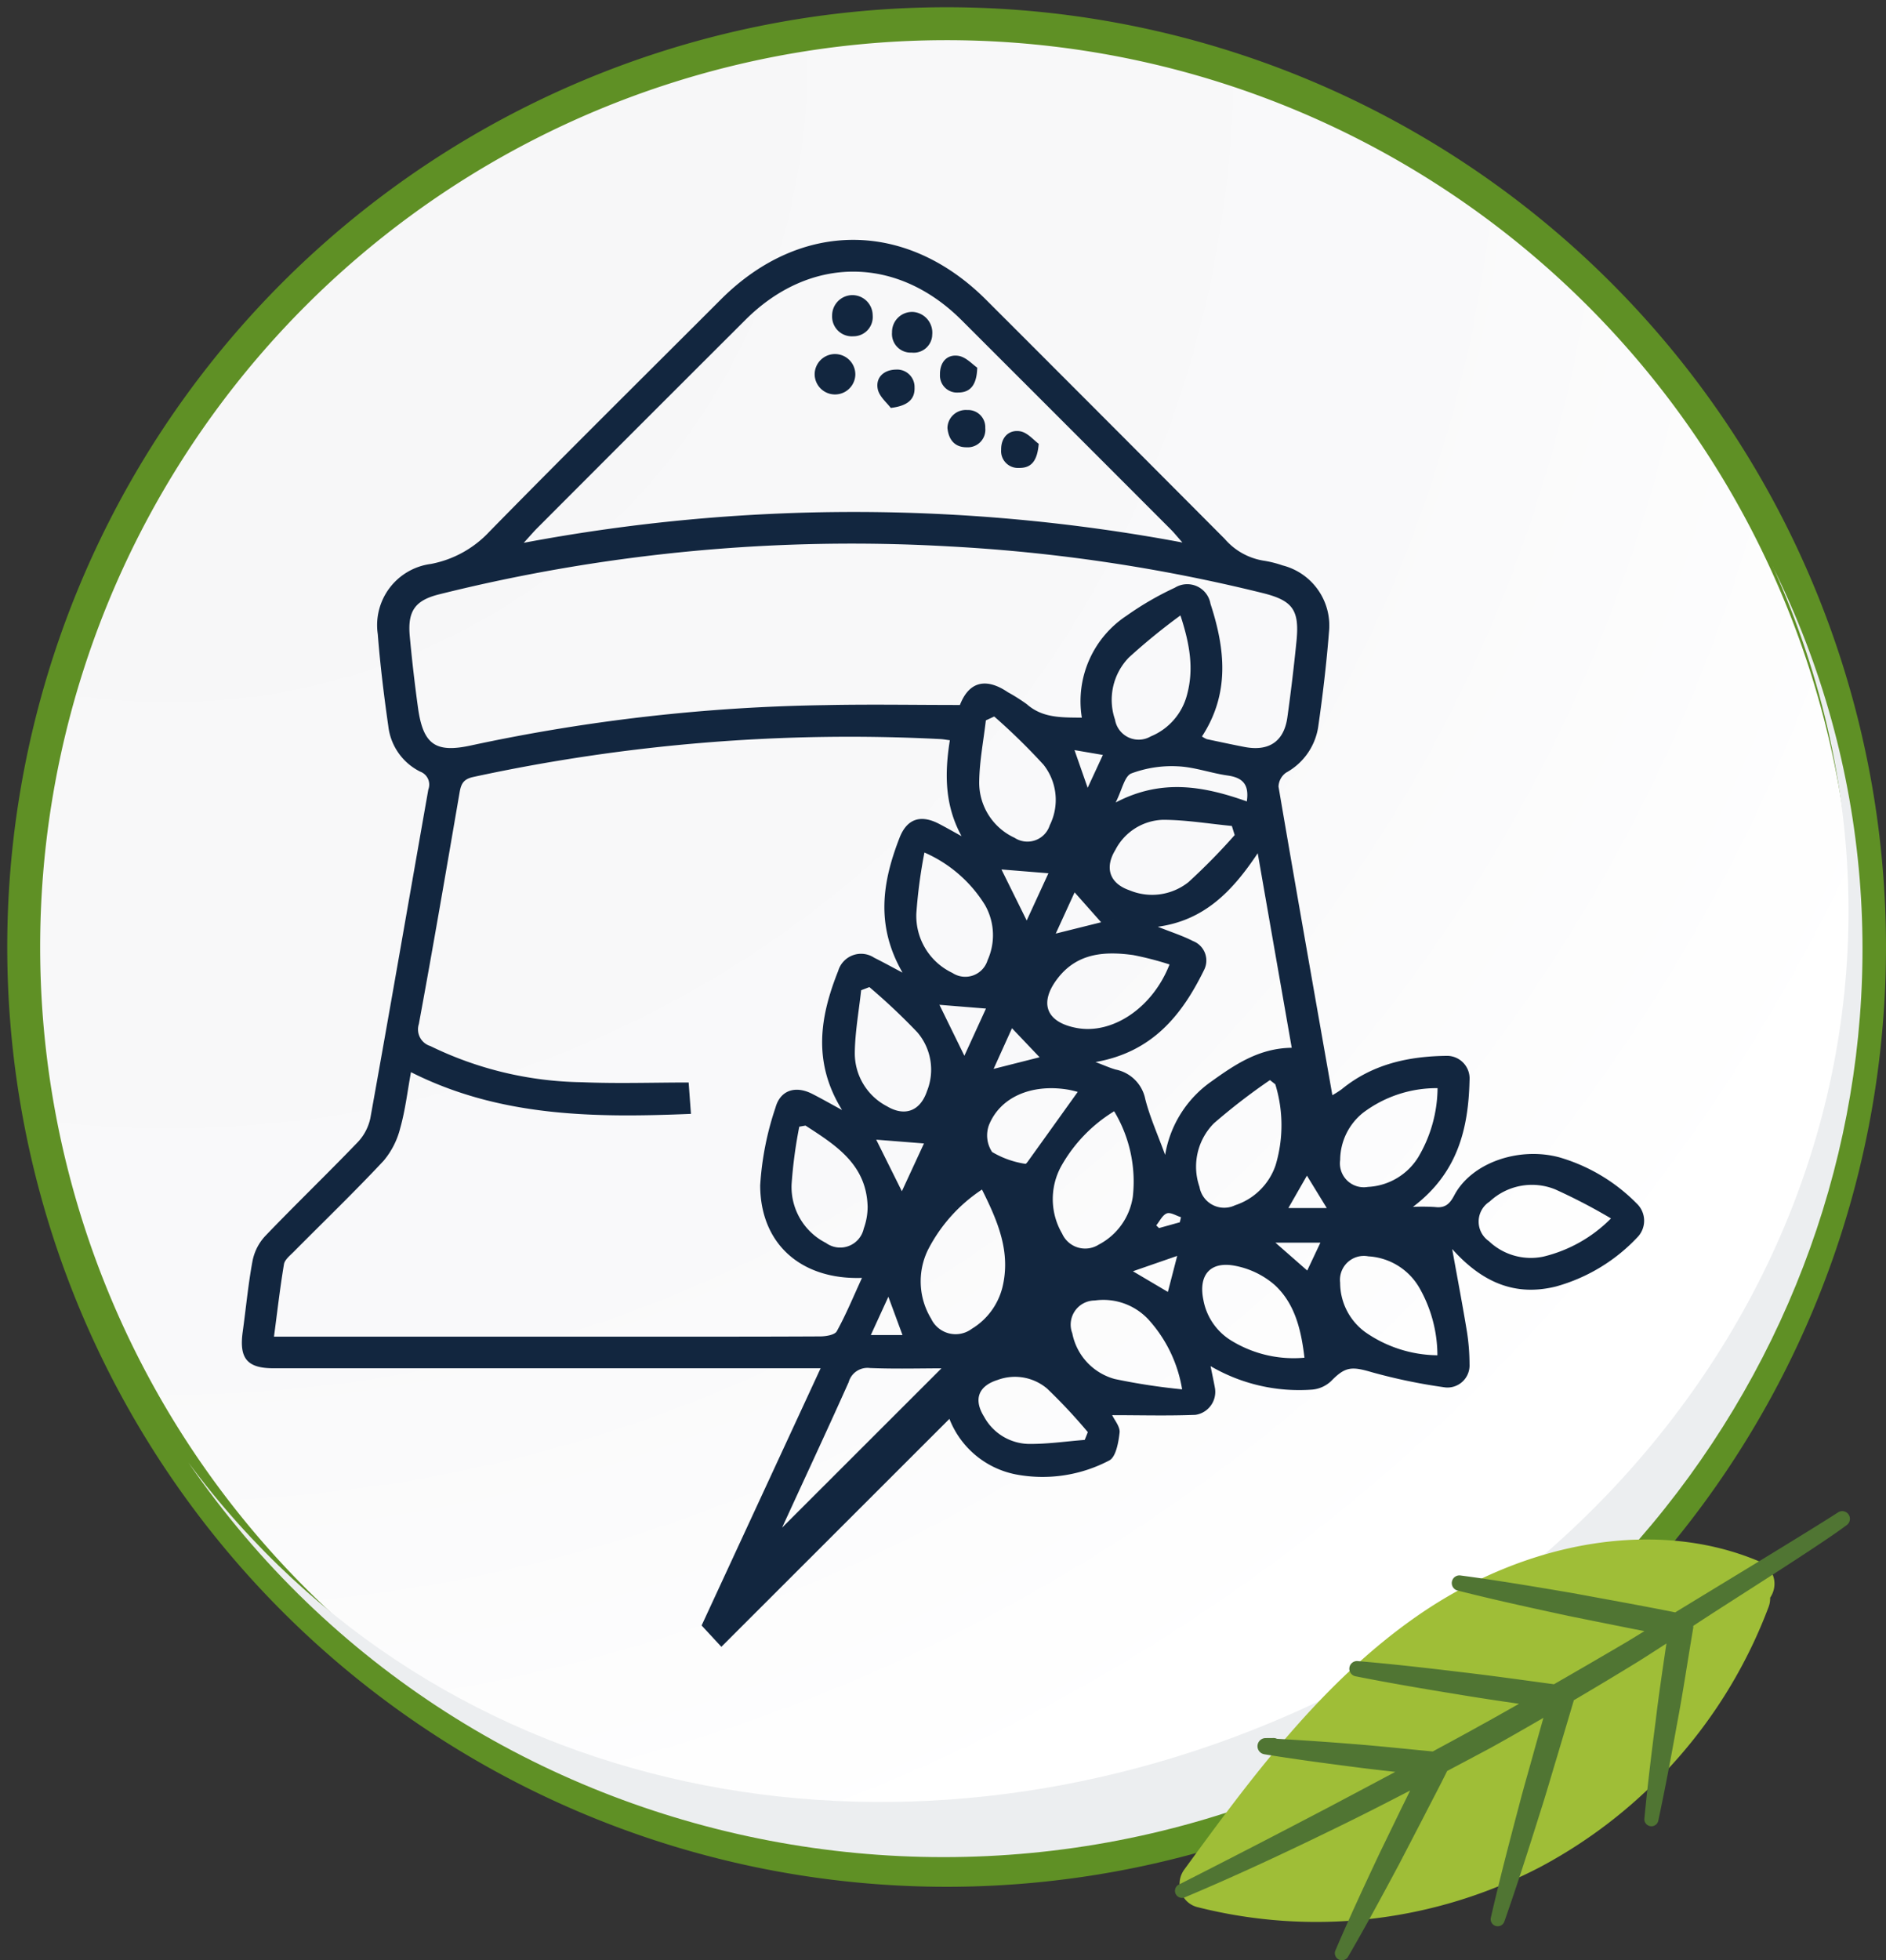 <svg xmlns="http://www.w3.org/2000/svg" xmlns:xlink="http://www.w3.org/1999/xlink" width="171.923" height="178.611" viewBox="0 0 171.923 178.611">
  <rect x="0" y="0" width="171.923" height="178.611" fill="#333333" stroke="none"/>
  <defs>
    <clipPath id="clip-path">
      <rect id="Rectángulo_37839" data-name="Rectángulo 37839" width="171.923" height="171.923" fill="none"/>
    </clipPath>
    <clipPath id="clip-path-2">
      <path id="Trazado_115636" data-name="Trazado 115636" d="M85.958,1.5a84.462,84.462,0,1,0,84.464,85.125c0-.221,0-.444,0-.666A84.466,84.466,0,0,0,85.961,1.5h0" fill="none"/>
    </clipPath>
    <radialGradient id="radial-gradient" cx="0.077" cy="0.019" r="1.463" gradientTransform="translate(0 0)" gradientUnits="objectBoundingBox">
      <stop offset="0" stop-color="#f6f6f7"/>
      <stop offset="0.477" stop-color="#f9f9fa"/>
      <stop offset="0.715" stop-color="#fff"/>
      <stop offset="1" stop-color="#fff"/>
    </radialGradient>
  </defs>
  <g id="img19" transform="translate(-96.39 -1958)">
    <g id="Grupo_143127" data-name="Grupo 143127" transform="translate(96.39 1958)">
      <g id="Grupo_143128" data-name="Grupo 143128">
        <g id="Grupo_143127-2" data-name="Grupo 143127" clip-path="url(#clip-path)">
          <path id="Trazado_115635" data-name="Trazado 115635" d="M170.432,85.962A84.465,84.465,0,1,1,85.964,1.5h0a84.464,84.464,0,0,1,84.464,84.461" fill="#fff"/>
        </g>
      </g>
      <g id="Grupo_143130" data-name="Grupo 143130">
        <g id="Grupo_143129" data-name="Grupo 143129" clip-path="url(#clip-path-2)">
          <rect id="Rectángulo_37840" data-name="Rectángulo 37840" width="168.924" height="169.106" transform="translate(1.499 1.5)" fill="url(#radial-gradient)"/>
        </g>
      </g>
      <g id="Grupo_143132" data-name="Grupo 143132">
        <g id="Grupo_143131" data-name="Grupo 143131" clip-path="url(#clip-path)">
          <path id="Trazado_115637" data-name="Trazado 115637" d="M170.422,85.958a84.131,84.131,0,1,0,0,.667C170.423,86.4,170.423,86.181,170.422,85.958Z" fill="none" stroke="#5f9025" stroke-miterlimit="10" stroke-width="3"/>
          <path id="Trazado_115638" data-name="Trazado 115638" d="M161.608,51.626c18.677,41.372-2.08,86.24-44.1,104.629-35.844,15.686-77.216,8.192-100.341-23C42.834,170.644,94.428,180.47,132.4,155.2c34.273-22.807,47.361-66.98,29.2-103.574" fill="#eceef0"/>
          <path id="Trazado_115639" data-name="Trazado 115639" d="M128.792,109.97a18.794,18.794,0,0,1,2.009.013c.9.115,1.339-.25,1.764-1.061,1.551-2.95,5.848-4.467,9.583-3.466a16.3,16.3,0,0,1,7.056,4.211,2.164,2.164,0,0,1,.132,2.994,16.087,16.087,0,0,1-7.5,4.564c-3.666.908-6.681-.314-9.459-3.415.508,2.817.967,5.208,1.358,7.61a19.39,19.39,0,0,1,.223,2.9,2.012,2.012,0,0,1-2.216,2.1,50.856,50.856,0,0,1-6.66-1.376c-1.868-.55-2.442-.53-3.734.792a2.876,2.876,0,0,1-1.718.783,16.007,16.007,0,0,1-9.278-2.138c.174.862.289,1.395.388,1.931a2.115,2.115,0,0,1-1.765,2.508c-2.5.1-5.007.029-7.589.029.2.442.733,1.049.672,1.59-.1.9-.337,2.229-.944,2.538a13.056,13.056,0,0,1-8.49,1.274,8.185,8.185,0,0,1-6.077-5.065l-20.79,20.77-1.8-1.943,10.848-23.438H24.938c-2.4,0-3.147-.885-2.816-3.3.3-2.165.5-4.347.9-6.492a4.649,4.649,0,0,1,1.144-2.246c2.759-2.877,5.633-5.643,8.4-8.516a4.58,4.58,0,0,0,1.189-2.209c1.8-9.986,3.529-19.986,5.292-29.979a1.255,1.255,0,0,0-.728-1.616A5.289,5.289,0,0,1,35.4,66.186c-.4-2.788-.743-5.589-.962-8.4a5.624,5.624,0,0,1,4.846-6.4,9.779,9.779,0,0,0,5.323-2.937c6.976-7.116,14.064-14.124,21.113-21.17,7.245-7.242,16.892-7.231,24.17.036Q100.782,38.2,111.639,49.1a5.918,5.918,0,0,0,3.58,1.993,9.9,9.9,0,0,1,1.693.425,5.657,5.657,0,0,1,4.237,6.037c-.228,2.9-.571,5.8-.986,8.686a5.744,5.744,0,0,1-2.917,4.156,1.63,1.63,0,0,0-.7,1.278c1.591,9.332,3.243,18.654,4.909,28.118a8.994,8.994,0,0,0,.85-.542c2.816-2.308,6.142-3.017,9.667-3.044a2.064,2.064,0,0,1,1.988,2.207c-.1,4.416-1.071,8.477-5.164,11.558M86.585,67.451c-.374-.048-.608-.094-.844-.106a162.352,162.352,0,0,0-42.585,3.449c-.931.2-1.129.649-1.263,1.43-1.211,7.032-2.412,14.066-3.711,21.083a1.588,1.588,0,0,0,1.047,2.008A32.47,32.47,0,0,0,53,98.61c3.235.138,6.481.026,9.775.026.074,1,.137,1.855.211,2.859-8.8.362-17.4.295-25.523-3.8-.326,1.773-.518,3.462-.974,5.077a7.393,7.393,0,0,1-1.523,3c-2.656,2.838-5.46,5.537-8.2,8.3-.336.34-.811.708-.88,1.121-.357,2.13-.6,4.278-.911,6.6H56.246c6.174,0,12.347.011,18.521-.021.522,0,1.328-.133,1.514-.472.848-1.538,1.52-3.172,2.295-4.858-5.546.185-9.267-3.091-9.279-8.438a27.258,27.258,0,0,1,1.394-7.077c.441-1.606,1.829-2.022,3.328-1.265.841.425,1.659.894,2.743,1.482-2.708-4.362-2.013-8.52-.355-12.675a2.174,2.174,0,0,1,3.284-1.2c.747.368,1.476.774,2.584,1.358-2.5-4.336-1.817-8.318-.276-12.286.668-1.719,1.9-2.146,3.572-1.289.7.362,1.388.758,2.082,1.139-1.532-2.8-1.556-5.665-1.068-8.733m22.987-.348a2.609,2.609,0,0,0,.439.242c1.139.241,2.278.487,3.421.708,2.235.433,3.615-.491,3.922-2.7q.482-3.462.83-6.942c.287-2.878-.361-3.716-3.161-4.4a152.925,152.925,0,0,0-28.484-4.229A155.451,155.451,0,0,0,40.012,54.16c-2.174.549-2.867,1.517-2.66,3.8.2,2.175.451,4.347.749,6.511.467,3.385,1.6,4.17,4.891,3.441a164.7,164.7,0,0,1,32.227-3.661c4.072-.086,8.147-.013,12.285-.013.871-2.254,2.493-2.439,4.369-1.165a16.458,16.458,0,0,1,1.72,1.087c1.442,1.275,3.158,1.213,5.025,1.233A9.333,9.333,0,0,1,102.7,56.1a27.852,27.852,0,0,1,4.393-2.546,2.148,2.148,0,0,1,3.251,1.462c1.34,4.1,1.787,8.157-.773,12.087m-1.786-17.671c-.505-.57-.768-.9-1.064-1.195q-9.537-9.544-19.082-19.08c-5.89-5.87-13.808-5.874-19.683-.015q-9.5,9.475-18.981,18.976c-.331.331-.634.689-1.231,1.342a162.584,162.584,0,0,1,60.041-.028m-1.575,55.807a10.207,10.207,0,0,1,4.241-6.714c2.14-1.535,4.337-3.018,7.3-3.052-1.009-5.764-2.03-11.591-3.1-17.728-2.314,3.469-4.858,6.115-9.109,6.7,1.24.495,2.263.819,3.2,1.3a1.9,1.9,0,0,1,1.01,2.654c-2.007,4.092-4.7,7.465-9.889,8.374.808.3,1.32.542,1.857.688a3.426,3.426,0,0,1,2.679,2.684c.423,1.66,1.141,3.245,1.815,5.1m-35.3,34.775-.178-.266,15.084-15.071c-1.973,0-4.249.064-6.519-.029a1.778,1.778,0,0,0-1.938,1.287c-1.759,3.937-3.583,7.846-5.383,11.765q-.532,1.158-1.066,2.314m18.6-31.629a14.494,14.494,0,0,0-4.924,5.495,6.546,6.546,0,0,0,.288,6.268,2.466,2.466,0,0,0,3.712.923,6.167,6.167,0,0,0,2.784-3.761c.785-3.2-.388-5.982-1.86-8.925m12.046-7.131a13.748,13.748,0,0,0-4.829,5.012,6.234,6.234,0,0,0,.09,6.135,2.3,2.3,0,0,0,3.338,1,5.9,5.9,0,0,0,3.105-4.355,12.424,12.424,0,0,0-1.7-7.793m14.686-2.461-.485-.38a55.89,55.89,0,0,0-5.1,3.93,5.607,5.607,0,0,0-1.323,5.8,2.285,2.285,0,0,0,3.247,1.673,5.8,5.8,0,0,0,3.692-3.651,12.67,12.67,0,0,0-.029-7.376M107.759,126.6a12.434,12.434,0,0,0-3.077-6.375A5.616,5.616,0,0,0,99.79,118.5a2.2,2.2,0,0,0-2.043,2.988,5.382,5.382,0,0,0,3.871,4.166,56.881,56.881,0,0,0,6.141.942m-1.147-38.715a28.588,28.588,0,0,0-3.316-.857c-2.579-.351-5.062-.205-6.854,2.088-1.771,2.267-1.092,4.047,1.729,4.56,3.255.592,6.9-1.843,8.441-5.791m40.241,23.141a52.226,52.226,0,0,0-5.085-2.647,5.643,5.643,0,0,0-5.979,1.114,2.163,2.163,0,0,0-.07,3.6,5.55,5.55,0,0,0,4.978,1.412,12.908,12.908,0,0,0,6.156-3.479M107.608,56.076a56.474,56.474,0,0,0-4.691,3.824,5.534,5.534,0,0,0-1.276,5.67A2.186,2.186,0,0,0,104.9,67.1a5.618,5.618,0,0,0,3.308-3.8c.613-2.267.3-4.476-.6-7.216M90.631,65.288l-.762.352c-.215,1.85-.578,3.7-.606,5.551a5.534,5.534,0,0,0,3.218,5.145,2.137,2.137,0,0,0,3.213-1.141,5.166,5.166,0,0,0-.565-5.509,56.636,56.636,0,0,0-4.5-4.4M84.268,77.679a46.166,46.166,0,0,0-.737,5.557,5.75,5.75,0,0,0,3.288,5.416A2.126,2.126,0,0,0,90.024,87.5a5.553,5.553,0,0,0-.237-5.039,12.243,12.243,0,0,0-5.519-4.781M73.43,102.562l-.57.1a42.124,42.124,0,0,0-.7,5.24,5.71,5.71,0,0,0,3.131,5.353,2.2,2.2,0,0,0,3.448-1.316,5.838,5.838,0,0,0,.352-1.983c-.1-3.855-2.906-5.609-5.657-7.389m45.477,21.146c-.3-2.548-.87-4.941-2.726-6.638a7.7,7.7,0,0,0-3.69-1.754c-2.225-.392-3.253.915-2.8,3.117a5.5,5.5,0,0,0,2.442,3.651,10.867,10.867,0,0,0,6.776,1.624M79.248,89.945l-.748.285c-.206,1.9-.556,3.8-.579,5.7a5.439,5.439,0,0,0,2.935,4.874c1.631.97,3.035.43,3.646-1.381a5.237,5.237,0,0,0-.872-5.351,56.8,56.8,0,0,0-4.382-4.131m51.794,9.211a11.12,11.12,0,0,0-6.776,2.233,5.549,5.549,0,0,0-2.1,4.308,2.177,2.177,0,0,0,2.52,2.459,5.731,5.731,0,0,0,4.592-2.7,12.541,12.541,0,0,0,1.767-6.3m-.014,24.34a12.468,12.468,0,0,0-1.648-6.153,5.749,5.749,0,0,0-4.647-2.862,2.178,2.178,0,0,0-2.572,2.4,5.573,5.573,0,0,0,2.294,4.509,11.681,11.681,0,0,0,6.573,2.105m-18.48-47.4-.258-.83c-2.089-.2-4.178-.555-6.268-.561a5.063,5.063,0,0,0-4.356,2.752c-1,1.642-.508,3.05,1.291,3.67a5.33,5.33,0,0,0,5.377-.742,56.521,56.521,0,0,0,4.214-4.289M98.879,131.2c.1-.235.19-.471.284-.706a49.888,49.888,0,0,0-3.7-3.956,4.533,4.533,0,0,0-4.519-.8c-1.753.547-2.224,1.767-1.239,3.349a4.744,4.744,0,0,0,4.03,2.482c1.712.023,3.427-.232,5.141-.366m-.631-31.712c-.144-.033-.552-.153-.969-.218-3.253-.51-6.082.682-7.119,3.226a2.741,2.741,0,0,0,.28,2.469,8.325,8.325,0,0,0,3.031,1.079c.077.022.257-.254.367-.407,1.457-2.026,2.91-4.055,4.41-6.149m15.41-26.463c.239-1.566-.4-2.174-1.739-2.363-1.534-.217-3.039-.778-4.571-.84a10.529,10.529,0,0,0-4.218.65c-.622.247-.843,1.5-1.425,2.648,4.194-2.2,8.039-1.486,11.953-.1M82.211,108.547l2.016-4.357-4.354-.345c.708,1.424,1.511,3.037,2.338,4.7M92.25,93.692c-.35.774-1.029,2.275-1.675,3.705l5.288-1.338-.665.732-2.948-3.1m9.187-9.92-.63.751-2.848-3.211L96.24,85.067l5.2-1.295M91.291,79.225l2.3,4.651,1.981-4.305-4.278-.346M85.636,91.558,87.91,96.2l1.969-4.3-4.243-.343m33.5,15.567c-.577,1.006-1.133,1.977-1.691,2.952h3.5l-1.809-2.952m-15.861,8.712,3.186,1.883.85-3.283-4.036,1.4m17.089-2.607h-4.1l2.9,2.541c.415-.876.8-1.689,1.2-2.541m-40.977,8.419h2.883c-.444-1.2-.833-2.257-1.288-3.49l-1.6,3.49m21.154-52.858-2.587-.441,1.2,3.435,1.387-2.994m7.013,42.583c.036-.154.073-.308.109-.462-.438-.133-.956-.475-1.295-.347-.4.153-.649.711-.963,1.093l.255.244,1.894-.528" fill="#12263f"/>
          <path id="Trazado_115640" data-name="Trazado 115640" d="M77.661,26.892a1.851,1.851,0,0,1,1.89,1.842,1.756,1.756,0,0,1-1.765,1.908,1.8,1.8,0,0,1-1.932-1.873,1.858,1.858,0,0,1,1.807-1.877" fill="#12263f"/>
          <path id="Trazado_115641" data-name="Trazado 115641" d="M77.968,34.2a1.855,1.855,0,0,1-3.706-.066,1.854,1.854,0,1,1,3.706.066" fill="#12263f"/>
          <path id="Trazado_115642" data-name="Trazado 115642" d="M84.978,30.561A1.688,1.688,0,0,1,83.1,32.128a1.7,1.7,0,0,1-1.785-1.847,1.827,1.827,0,0,1,1.957-1.854,1.894,1.894,0,0,1,1.7,2.134" fill="#12263f"/>
          <path id="Trazado_115643" data-name="Trazado 115643" d="M86.367,39a1.672,1.672,0,0,1,1.8-1.639A1.567,1.567,0,0,1,89.815,39a1.6,1.6,0,0,1-1.695,1.756c-1.053.009-1.647-.656-1.753-1.757" fill="#12263f"/>
          <path id="Trazado_115644" data-name="Trazado 115644" d="M81.2,37.171c-.335-.46-1.054-1.036-1.188-1.726-.207-1.073.585-1.748,1.645-1.768a1.59,1.59,0,0,1,1.711,1.631c.039,1.077-.622,1.676-2.168,1.863" fill="#12263f"/>
          <path id="Trazado_115645" data-name="Trazado 115645" d="M89.082,33.5c-.04,1.62-.66,2.261-1.721,2.266a1.553,1.553,0,0,1-1.675-1.641c-.017-1.086.607-1.867,1.686-1.7.691.108,1.292.795,1.71,1.073" fill="#12263f"/>
          <path id="Trazado_115646" data-name="Trazado 115646" d="M94.688,40.44c-.13,1.557-.671,2.214-1.786,2.195a1.532,1.532,0,0,1-1.639-1.654c-.019-1.114.681-1.839,1.711-1.686.683.1,1.273.832,1.714,1.145" fill="#12263f"/>
        </g>
      </g>
    </g>
    <g id="Grupo_143128-2" data-name="Grupo 143128" transform="translate(203.5 2095.705)">
      <path id="Trazado_113904" data-name="Trazado 113904" d="M309.419,201.1c-8.869,6.141-15.468,15.175-21.286,23.147a2.193,2.193,0,0,0-.3,2.034,2.126,2.126,0,0,0,1.5,1.385,44.14,44.14,0,0,0,31.232-3.646A44.631,44.631,0,0,0,341.4,200.314a2.2,2.2,0,0,0,.141-.844,2.234,2.234,0,0,0,.209-.38,2.2,2.2,0,0,0-.048-1.873,2.16,2.16,0,0,0-1.083-1.02C331.429,192.258,319.473,194.14,309.419,201.1Z" transform="translate(-287.289 -191.596)" fill="#9fbe37"/>
      <path id="Trazado_113905" data-name="Trazado 113905" d="M295.094,214.6a.741.741,0,0,0,.613.85l.084.015c2.578.419,5.166.766,7.754,1.1,1.361.182,2.728.338,4.1.491q-2.97,1.584-5.95,3.159-6.856,3.6-13.769,7.107l-.006,0a.642.642,0,0,0,.541,1.164c4.789-2.013,9.48-4.215,14.137-6.494,2.148-1.047,4.278-2.136,6.4-3.237-.23.476-.461.951-.7,1.427l-2.109,4.343c-1.37,2.914-2.734,5.83-4,8.8a.644.644,0,0,0,1.149.577c1.624-2.785,3.15-5.621,4.669-8.459l2.226-4.284c.712-1.4,1.451-2.776,2.139-4.182,1.343-.715,2.692-1.424,4.032-2.145,1.591-.879,3.168-1.789,4.744-2.7l-.82,2.917c-.464,1.69-.96,3.374-1.4,5.073-.9,3.392-1.786,6.787-2.57,10.212a.642.642,0,0,0,1.232.356c1.167-3.314,2.229-6.659,3.281-10.006.539-1.669,1.017-3.356,1.529-5.034l1.5-5.043.015-.075q2.979-1.75,5.926-3.56c.843-.532,1.681-1.074,2.519-1.615-.344,2.354-.7,4.705-.981,7.072-.383,2.952-.742,5.911-1.026,8.878a.643.643,0,0,0,1.268.2c.622-2.917,1.173-5.845,1.7-8.777.556-2.926.987-5.872,1.487-8.806a1.6,1.6,0,0,0,0-.171c2.68-1.789,11.406-7.239,13.982-9.18a.7.7,0,0,0-.8-1.149l-.009.006c-2.89,1.864-11.881,7.293-14.813,9.091-3.114-.622-6.24-1.179-9.36-1.756-3.386-.574-6.769-1.149-10.179-1.6a.7.7,0,0,0-.266,1.376c3.332.847,6.689,1.573,10.045,2.3,2.315.467,4.631.936,6.949,1.391-.529.32-1.056.652-1.588.969q-3.32,1.952-6.659,3.871c-2.821-.377-5.642-.781-8.471-1.107-3.12-.377-6.246-.733-9.381-1a.7.7,0,0,0-.2,1.388c3.087.613,6.189,1.137,9.291,1.642,1.855.311,3.715.586,5.576.858-1.2.673-2.39,1.358-3.6,2.016-1.412.79-2.839,1.555-4.263,2.327-2.435-.23-4.864-.494-7.3-.682q-3.446-.278-6.9-.47a.668.668,0,0,0-.3-.072l-.739.006A.742.742,0,0,0,295.094,214.6Z" transform="translate(-287.565 -193.309)" fill="#507533"/>
    </g>
  </g>
</svg>
